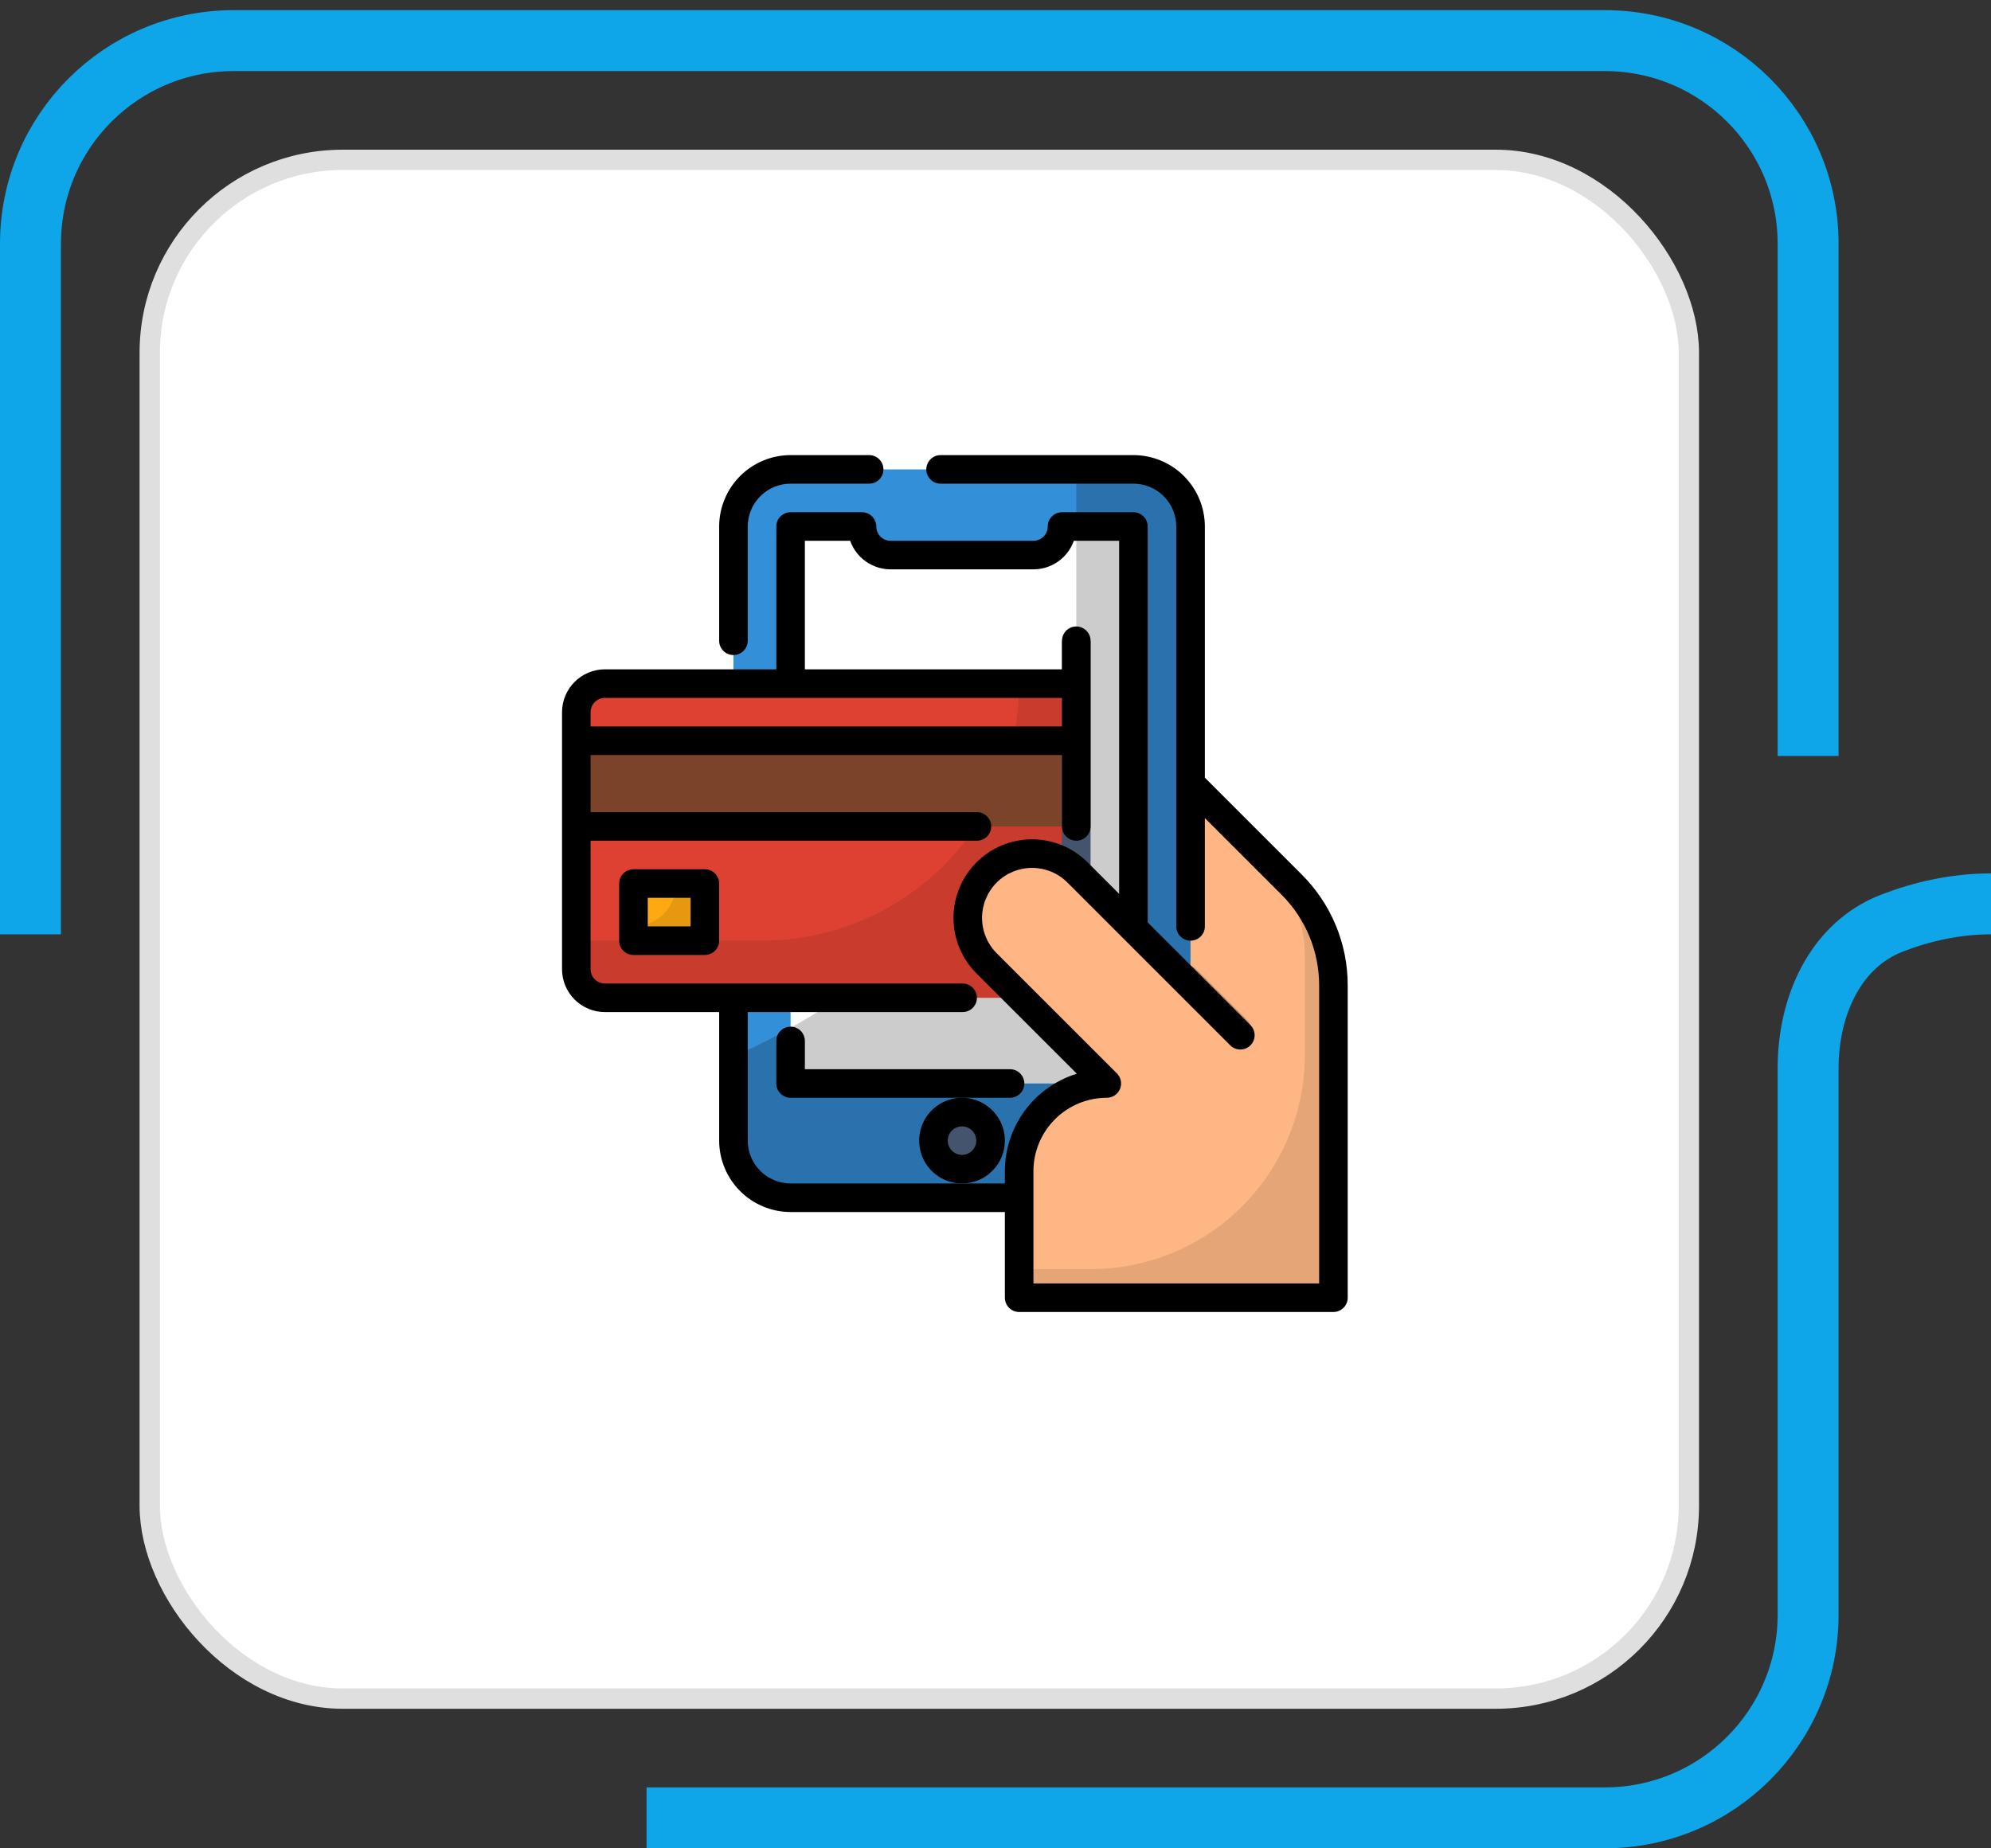 <svg width="98" height="91" viewBox="0 0 98 91" fill="none" xmlns="http://www.w3.org/2000/svg">
<rect x="0" y="0" width="98" height="91" fill="#333333" stroke="none"/>
<path d="M31.824 89.498H78.998C84.52 89.498 88.998 85.02 88.998 79.498V52.584C88.998 49.56 90.314 46.531 93.136 45.444C94.568 44.892 96.222 44.5 98 44.5M1.5 46V12C1.5 6.477 5.977 2 11.5 2H78.998C84.52 2 88.998 6.477 88.998 12V37.22" stroke="#0EA5E9" stroke-width="3"/>
<rect x="7.37" y="7.87" width="75.758" height="75.758" rx="9.5" fill="white" stroke="#DFDFDF"/>
<path d="M55.789 23.109H38.914C37.361 23.109 36.102 24.369 36.102 25.922V56.156C36.102 57.71 37.361 58.969 38.914 58.969H55.789C57.342 58.969 58.602 57.71 58.602 56.156V25.922C58.602 24.369 57.342 23.109 55.789 23.109Z" fill="#348FD9"/>
<path d="M52.273 25.922C52.273 26.295 52.125 26.652 51.862 26.916C51.598 27.18 51.24 27.328 50.867 27.328H43.836C43.463 27.328 43.105 27.18 42.842 26.916C42.578 26.652 42.43 26.295 42.43 25.922H38.914V53.344H55.789V25.922H52.273Z" fill="white"/>
<path opacity="0.2" d="M58.602 25.922V56.156C58.602 56.526 58.529 56.891 58.388 57.233C58.246 57.574 58.039 57.884 57.778 58.145C57.517 58.406 57.207 58.614 56.865 58.755C56.524 58.896 56.158 58.969 55.789 58.969H38.914C38.545 58.969 38.179 58.896 37.838 58.755C37.496 58.614 37.186 58.406 36.925 58.145C36.664 57.884 36.457 57.574 36.315 57.233C36.174 56.891 36.102 56.526 36.102 56.156V51.938C37.058 51.938 52.977 43.416 52.977 35.062V23.109H55.789C56.158 23.109 56.524 23.182 56.865 23.323C57.207 23.465 57.517 23.672 57.778 23.933C58.039 24.194 58.246 24.504 58.388 24.846C58.529 25.187 58.602 25.552 58.602 25.922V25.922Z" fill="black"/>
<path d="M28.367 33.656H52.977V49.125H28.367V33.656Z" fill="#DE4132"/>
<path opacity="0.1" d="M50.164 33.656C50.164 37.013 48.831 40.232 46.457 42.606C44.084 44.979 40.864 46.312 37.508 46.312H28.367V49.125H52.977V33.656H50.164Z" fill="black"/>
<path d="M28.367 36.469H52.977V40.688H28.367V36.469Z" fill="#7A432A"/>
<path d="M52.273 31.547H53.68V49.828H52.273V31.547Z" fill="#44546C"/>
<path d="M31.18 43.5H34.695V46.312H31.18V43.5Z" fill="#FFA912"/>
<path opacity="0.1" d="M33.289 43.5C33.289 44.059 33.067 44.596 32.671 44.992C32.276 45.387 31.739 45.609 31.18 45.609V46.312H34.695V43.5H33.289Z" fill="black"/>
<path d="M47.352 57.562C48.128 57.562 48.758 56.933 48.758 56.156C48.758 55.38 48.128 54.75 47.352 54.75C46.575 54.75 45.945 55.38 45.945 56.156C45.945 56.933 46.575 57.562 47.352 57.562Z" fill="#44546C"/>
<path d="M58.602 48.422V38.578L63.573 43.55C64.892 44.869 65.633 46.657 65.633 48.522V63.891H50.164V57.658C50.164 57.092 50.276 56.531 50.492 56.007C50.709 55.484 51.027 55.008 51.428 54.607C51.828 54.207 52.304 53.889 52.827 53.672C53.351 53.455 53.912 53.344 54.478 53.344L48.562 47.428C48.268 47.134 48.035 46.785 47.876 46.401C47.717 46.017 47.635 45.606 47.635 45.19C47.635 44.775 47.717 44.363 47.876 43.979C48.035 43.595 48.268 43.247 48.562 42.953C48.856 42.659 49.205 42.426 49.589 42.267C49.973 42.108 50.384 42.026 50.8 42.026C51.215 42.026 51.627 42.108 52.01 42.267C52.394 42.426 52.743 42.659 53.037 42.953L61.059 50.975" fill="#FEB784"/>
<path d="M58.886 47.72C58.612 47.446 58.167 47.446 57.892 47.72C57.618 47.995 57.618 48.44 57.892 48.715L60.413 51.235C60.688 51.51 61.133 51.51 61.407 51.235C61.682 50.961 61.682 50.516 61.407 50.241L58.886 47.72Z" fill="#FEB784"/>
<path opacity="0.2" d="M58.886 47.72C58.612 47.446 58.167 47.446 57.892 47.72C57.618 47.995 57.618 48.44 57.892 48.715L60.413 51.235C60.688 51.51 61.133 51.51 61.407 51.235C61.682 50.961 61.682 50.516 61.407 50.241L58.886 47.72Z" fill="black"/>
<path opacity="0.1" d="M63.573 43.55L62.167 42.144C62.82 42.797 63.338 43.572 63.691 44.425C64.045 45.278 64.227 46.192 64.227 47.116V51.938C64.227 54.735 63.115 57.417 61.138 59.395C59.16 61.373 56.477 62.484 53.68 62.484H50.164V63.891H65.633V48.522C65.633 47.599 65.451 46.684 65.098 45.831C64.744 44.978 64.226 44.203 63.573 43.55V43.55Z" fill="black"/>
<path d="M36.102 32.25C36.288 32.25 36.467 32.176 36.599 32.044C36.731 31.912 36.805 31.733 36.805 31.547V25.922C36.805 25.363 37.028 24.826 37.423 24.431C37.819 24.035 38.355 23.813 38.914 23.812H42.781C42.968 23.812 43.147 23.738 43.278 23.607C43.41 23.475 43.484 23.296 43.484 23.109C43.484 22.923 43.41 22.744 43.278 22.612C43.147 22.48 42.968 22.406 42.781 22.406H38.914C37.982 22.407 37.088 22.778 36.429 23.437C35.77 24.096 35.4 24.99 35.398 25.922V31.547C35.398 31.733 35.472 31.912 35.604 32.044C35.736 32.176 35.915 32.25 36.102 32.25Z" fill="black"/>
<path d="M50.419 53.344C50.419 53.157 50.344 52.978 50.212 52.847C50.081 52.715 49.902 52.641 49.715 52.641H39.617V51.249C39.617 51.063 39.543 50.884 39.411 50.752C39.279 50.62 39.1 50.546 38.914 50.546C38.728 50.546 38.549 50.62 38.417 50.752C38.285 50.884 38.211 51.063 38.211 51.249V53.344C38.211 53.53 38.285 53.709 38.417 53.841C38.549 53.973 38.728 54.047 38.914 54.047H49.715C49.902 54.047 50.081 53.973 50.212 53.841C50.344 53.709 50.419 53.53 50.419 53.344Z" fill="black"/>
<path d="M64.071 43.053L59.305 38.287V25.922C59.304 24.99 58.933 24.096 58.274 23.437C57.615 22.778 56.721 22.407 55.789 22.406H46.297C46.11 22.406 45.932 22.48 45.8 22.612C45.668 22.744 45.594 22.923 45.594 23.109C45.594 23.296 45.668 23.475 45.8 23.607C45.932 23.738 46.11 23.812 46.297 23.812H55.789C56.348 23.813 56.885 24.035 57.28 24.431C57.675 24.826 57.898 25.363 57.898 25.922V45.609C57.898 45.796 57.972 45.975 58.104 46.107C58.236 46.238 58.415 46.312 58.602 46.312C58.788 46.312 58.967 46.238 59.099 46.107C59.231 45.975 59.305 45.796 59.305 45.609V40.276L63.077 44.047C63.666 44.633 64.133 45.331 64.451 46.099C64.769 46.867 64.932 47.691 64.93 48.522V63.188H50.867V57.658C50.868 56.701 51.249 55.783 51.926 55.106C52.603 54.429 53.521 54.048 54.479 54.047C54.618 54.047 54.754 54.006 54.869 53.928C54.985 53.851 55.075 53.741 55.128 53.613C55.181 53.484 55.195 53.343 55.168 53.207C55.141 53.07 55.074 52.945 54.976 52.847L49.059 46.931C48.598 46.469 48.338 45.843 48.338 45.19C48.338 44.538 48.598 43.911 49.059 43.45C49.521 42.989 50.147 42.729 50.8 42.729C51.452 42.729 52.078 42.989 52.54 43.45L60.562 51.473C60.695 51.601 60.873 51.672 61.057 51.671C61.242 51.67 61.419 51.596 61.549 51.465C61.68 51.335 61.754 51.158 61.755 50.973C61.756 50.789 61.685 50.611 61.557 50.478L56.492 45.414V25.922C56.492 25.735 56.418 25.557 56.286 25.425C56.154 25.293 55.975 25.219 55.789 25.219H52.273C52.087 25.219 51.908 25.293 51.776 25.425C51.644 25.557 51.57 25.735 51.57 25.922C51.57 26.108 51.496 26.287 51.364 26.419C51.232 26.551 51.054 26.625 50.867 26.625H43.836C43.65 26.625 43.471 26.551 43.339 26.419C43.207 26.287 43.133 26.108 43.133 25.922C43.133 25.735 43.059 25.557 42.927 25.425C42.795 25.293 42.616 25.219 42.43 25.219H38.914C38.728 25.219 38.549 25.293 38.417 25.425C38.285 25.557 38.211 25.735 38.211 25.922V32.953H29.773C29.214 32.954 28.678 33.176 28.283 33.572C27.887 33.967 27.665 34.503 27.664 35.062V47.719C27.665 48.278 27.887 48.814 28.283 49.21C28.678 49.605 29.214 49.828 29.773 49.828H35.398V56.156C35.4 57.088 35.77 57.982 36.429 58.641C37.088 59.3 37.982 59.671 38.914 59.672H49.461V63.891C49.461 64.077 49.535 64.256 49.667 64.388C49.799 64.52 49.978 64.594 50.164 64.594H65.633C65.819 64.594 65.998 64.52 66.13 64.388C66.262 64.256 66.336 64.077 66.336 63.891V48.522C66.339 47.506 66.14 46.499 65.751 45.56C65.362 44.622 64.791 43.77 64.071 43.053V43.053ZM29.773 34.359H52.273V35.766H29.07V35.062C29.071 34.876 29.145 34.697 29.276 34.566C29.408 34.434 29.587 34.36 29.773 34.359ZM47.352 58.266H38.914C38.355 58.265 37.819 58.043 37.423 57.647C37.028 57.252 36.805 56.715 36.805 56.156V49.828H47.381C47.568 49.828 47.747 49.754 47.879 49.622C48.011 49.49 48.085 49.312 48.085 49.125C48.085 48.938 48.011 48.76 47.879 48.628C47.747 48.496 47.568 48.422 47.381 48.422H29.773C29.587 48.422 29.408 48.347 29.276 48.216C29.145 48.084 29.071 47.905 29.07 47.719V41.391H48.085C48.271 41.391 48.45 41.316 48.582 41.185C48.714 41.053 48.788 40.874 48.788 40.688C48.788 40.501 48.714 40.322 48.582 40.19C48.45 40.059 48.271 39.984 48.085 39.984H29.07V37.172H52.273V40.688C52.273 40.874 52.347 41.053 52.479 41.185C52.611 41.316 52.79 41.391 52.977 41.391C53.163 41.391 53.342 41.316 53.474 41.185C53.606 41.053 53.68 40.874 53.68 40.688V31.547C53.68 31.36 53.606 31.182 53.474 31.05C53.342 30.918 53.163 30.844 52.977 30.844C52.79 30.844 52.611 30.918 52.479 31.05C52.347 31.182 52.273 31.36 52.273 31.547V32.953H39.617V26.625H41.847C41.993 27.036 42.262 27.392 42.618 27.644C42.975 27.895 43.4 28.031 43.836 28.031H50.867C51.303 28.031 51.729 27.895 52.085 27.644C52.441 27.392 52.71 27.036 52.856 26.625H55.086V44.008L53.534 42.456C52.809 41.73 51.825 41.323 50.8 41.323C49.774 41.323 48.79 41.73 48.065 42.456C47.34 43.181 46.932 44.164 46.932 45.19C46.932 46.216 47.34 47.2 48.065 47.925L53.003 52.862C51.978 53.179 51.081 53.816 50.444 54.678C49.807 55.541 49.462 56.586 49.461 57.658V58.266H47.352Z" fill="black"/>
<path d="M34.695 42.797H31.18C30.993 42.797 30.814 42.871 30.683 43.003C30.551 43.135 30.477 43.313 30.477 43.5V46.312C30.477 46.499 30.551 46.678 30.683 46.81C30.814 46.941 30.993 47.016 31.18 47.016H34.695C34.882 47.016 35.061 46.941 35.193 46.81C35.324 46.678 35.398 46.499 35.398 46.312V43.5C35.398 43.313 35.324 43.135 35.193 43.003C35.061 42.871 34.882 42.797 34.695 42.797ZM33.992 45.609H31.883V44.203H33.992V45.609Z" fill="black"/>
<path d="M49.461 56.156C49.461 55.739 49.337 55.331 49.105 54.984C48.874 54.638 48.544 54.367 48.159 54.207C47.773 54.048 47.349 54.006 46.94 54.087C46.531 54.169 46.155 54.37 45.86 54.665C45.565 54.96 45.364 55.336 45.283 55.745C45.201 56.154 45.243 56.578 45.403 56.964C45.562 57.349 45.833 57.678 46.18 57.91C46.526 58.142 46.934 58.266 47.352 58.266C47.911 58.265 48.447 58.043 48.842 57.647C49.238 57.252 49.46 56.715 49.461 56.156V56.156ZM47.352 56.859C47.212 56.859 47.077 56.818 46.961 56.741C46.845 56.664 46.755 56.554 46.702 56.425C46.649 56.297 46.635 56.156 46.662 56.019C46.689 55.883 46.756 55.757 46.854 55.659C46.953 55.561 47.078 55.494 47.214 55.467C47.351 55.44 47.492 55.453 47.621 55.507C47.749 55.56 47.859 55.65 47.936 55.766C48.014 55.881 48.055 56.017 48.055 56.156C48.054 56.343 47.98 56.521 47.849 56.653C47.717 56.785 47.538 56.859 47.352 56.859V56.859Z" fill="black"/>
</svg>
